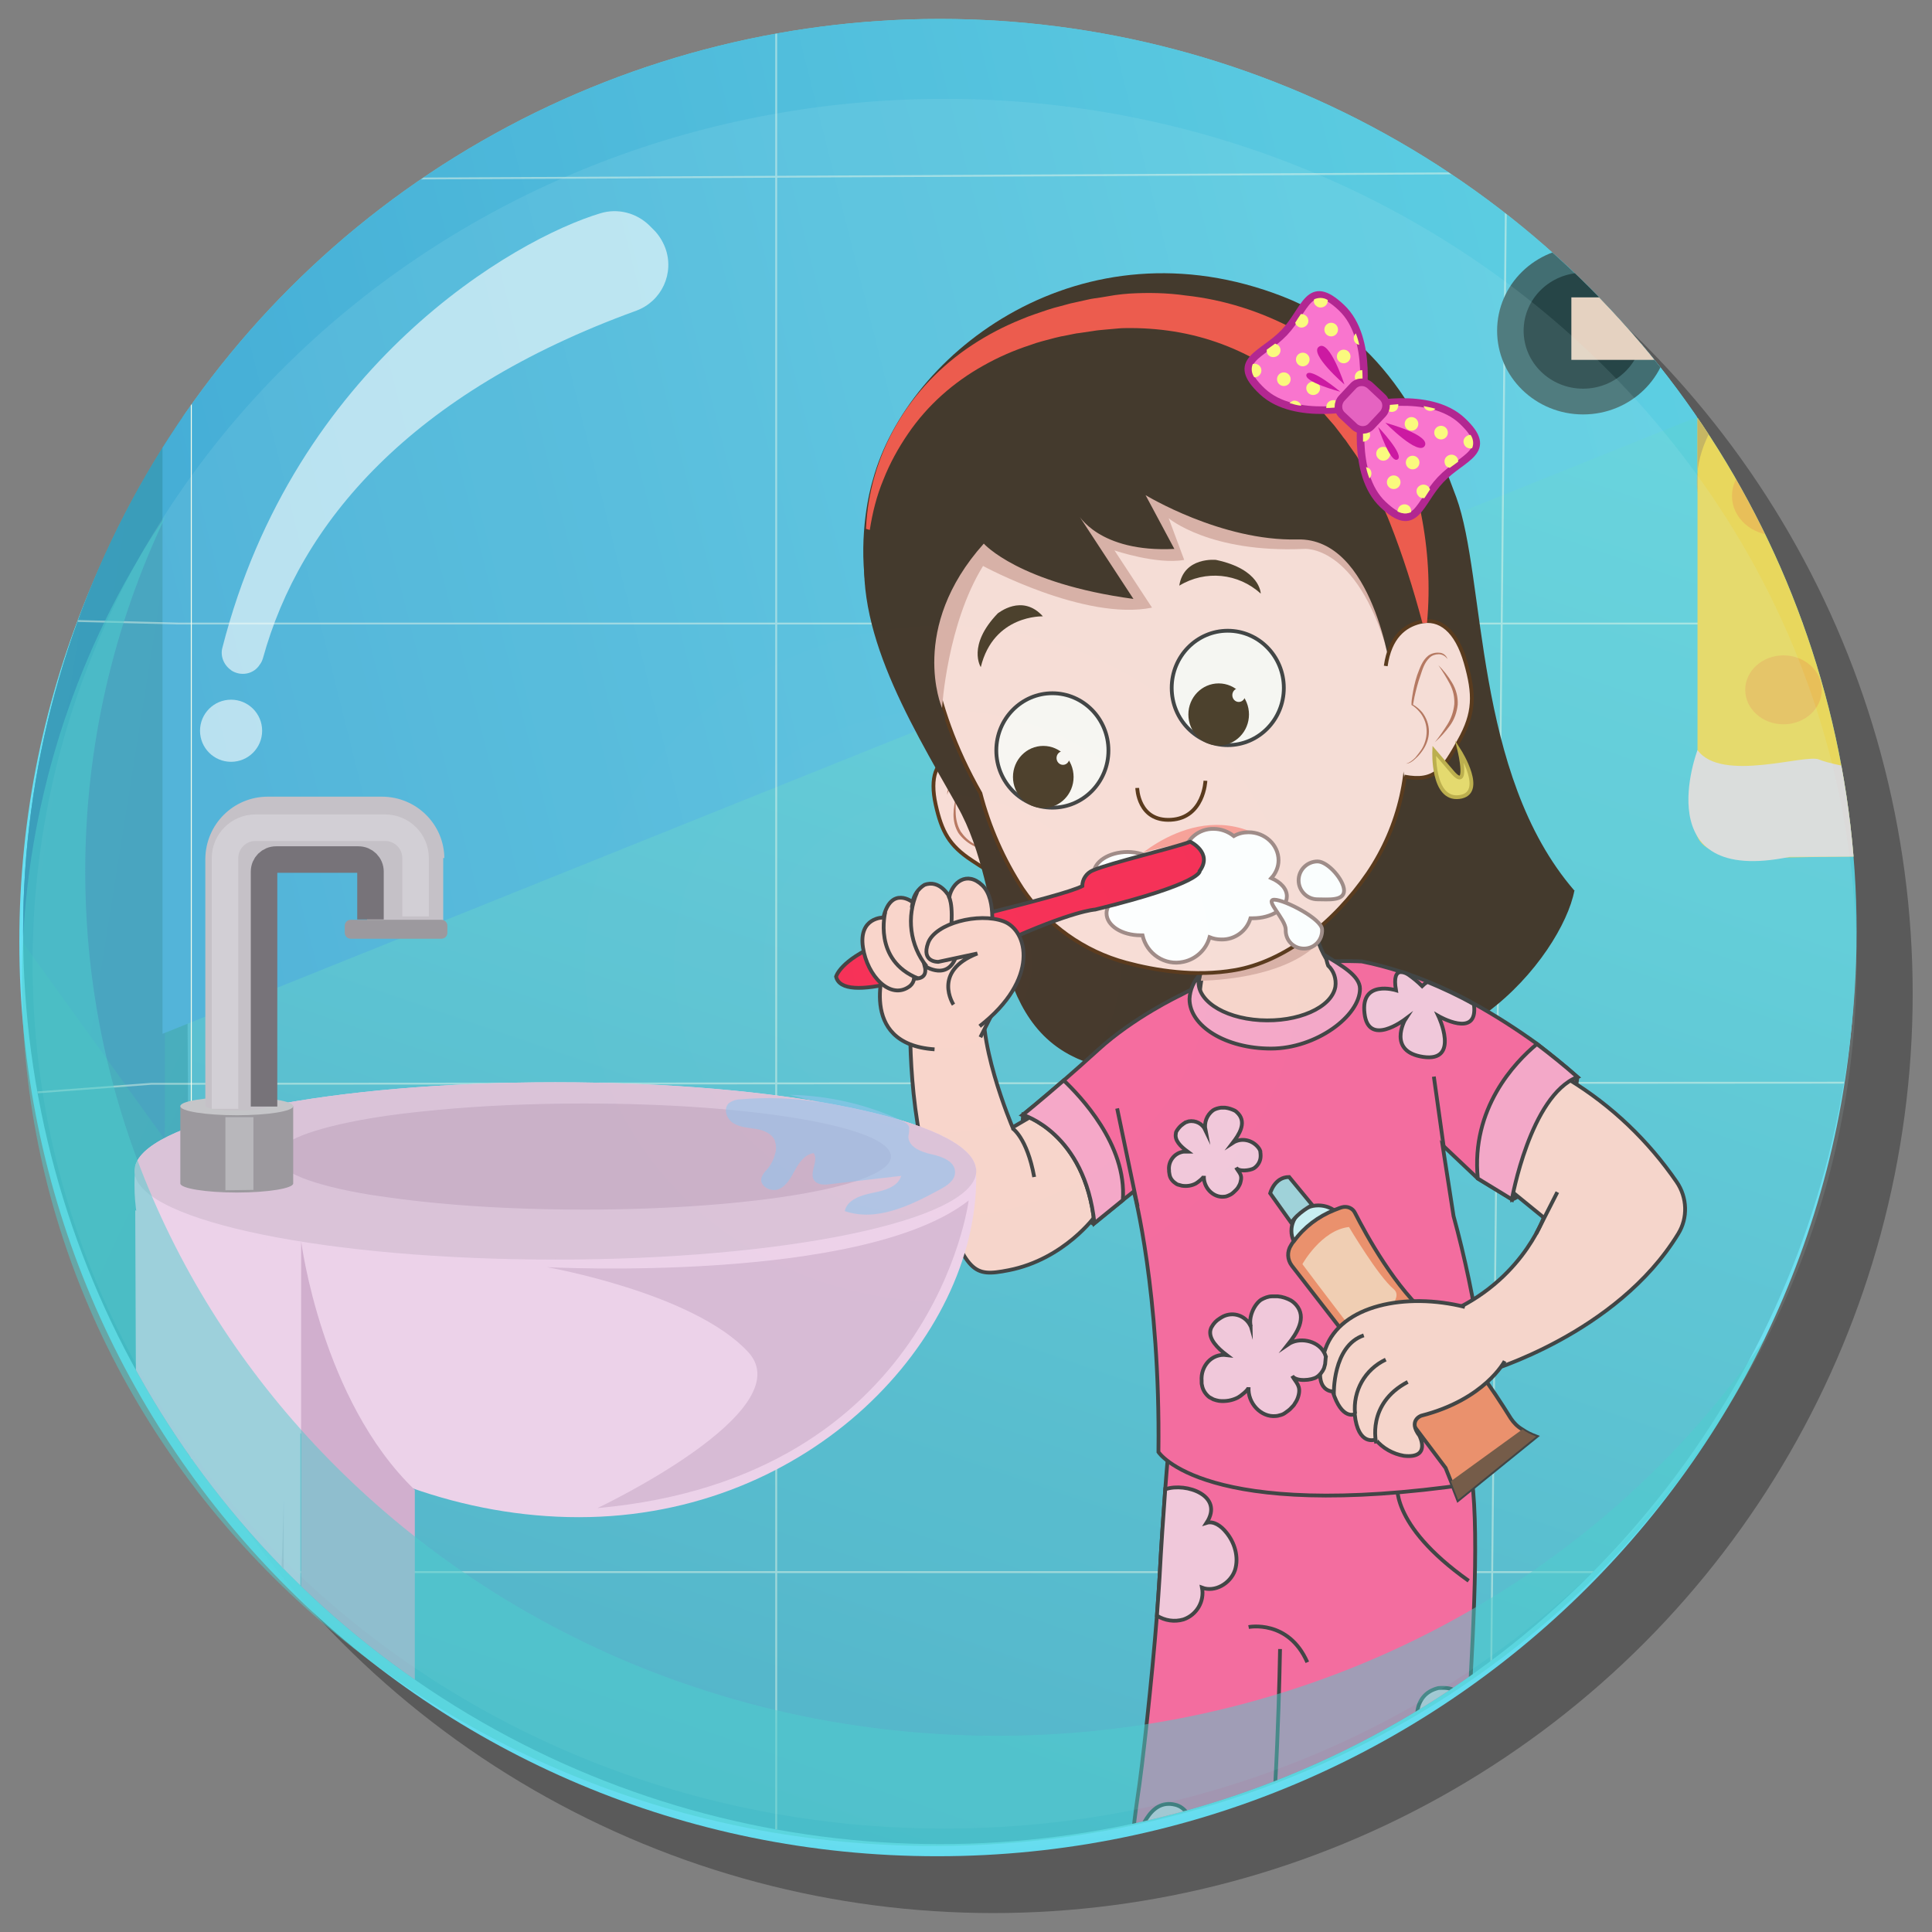 <?xml version="1.0" encoding="utf-8"?>
<!-- Generator: Adobe Illustrator 25.2.3, SVG Export Plug-In . SVG Version: 6.00 Build 0)  -->
<svg version="1.1" id="Layer_1" xmlns="http://www.w3.org/2000/svg" xmlns:xlink="http://www.w3.org/1999/xlink" x="0px" y="0px"
	 viewBox="0 0 510 510" style="enable-background:new 0 0 510 510;" xml:space="preserve">
<rect x="0" y="0" width="510" height="510" fill="#808080" stroke="none"/>
<style type="text/css">
	.st0{opacity:0.3;enable-background:new    ;}
	.st1{opacity:0.91;fill:url(#SVGID_1_);enable-background:new    ;}
	.st2{clip-path:url(#SVGID_3_);}
	.st3{fill:url(#SVGID_4_);}
	.st4{fill:url(#SVGID_5_);}
	.st5{fill:url(#SVGID_6_);}
	.st6{fill:url(#SVGID_7_);}
	.st7{fill:none;stroke:#FEFFEB;stroke-width:0.25;stroke-miterlimit:10;}
	.st8{opacity:0.43;}
	.st9{fill:none;stroke:#FEFFEB;stroke-width:0.5;stroke-miterlimit:10;}
	.st10{fill:#426E72;}
	.st11{fill:#264547;}
	.st12{fill:#E5D2C1;}
	.st13{fill:#E8D75D;}
	.st14{fill:#DBDAD9;}
	.st15{fill:#C6B663;}
	.st16{opacity:0.15;fill:#EA3B48;enable-background:new    ;}
	.st17{fill:#383C54;}
	.st18{fill:#878686;}
	.st19{fill:url(#SVGID_8_);}
	.st20{fill:#D5DADB;}
	.st21{fill:#E9EAE5;}
	.st22{fill:none;}
	.st23{fill:#9B2454;stroke:#323232;stroke-miterlimit:10;}
	.st24{fill:#F9DAD2;stroke:#4C2606;stroke-miterlimit:10;}
	.st25{fill:#B26B51;}
	.st26{fill:#E7D760;stroke:#BAA73B;stroke-miterlimit:10;}
	.st27{fill:#F9D1C6;stroke:#323232;stroke-miterlimit:10;}
	.st28{fill:#F75E95;stroke:#323232;stroke-miterlimit:10;}
	.st29{fill:#F4C3D7;stroke:#323232;stroke-miterlimit:10;}
	.st30{fill:#342516;}
	.st31{fill:#951C27;}
	.st32{fill:#F4EAE9;stroke:#664138;stroke-miterlimit:10;}
	.st33{fill:#F5968E;}
	.st34{fill:#F4756E;}
	.st35{fill:#C7EEF2;stroke:#323232;stroke-miterlimit:10;}
	.st36{fill:#ED865D;stroke:#323232;stroke-miterlimit:10;}
	.st37{fill:#9ACED6;stroke:#323232;stroke-miterlimit:10;}
	.st38{fill:#F4C9AB;}
	.st39{fill:#6B4B36;}
	.st40{fill:none;stroke:#323232;stroke-miterlimit:10;}
	.st41{fill:#F79FC3;stroke:#323232;stroke-miterlimit:10;}
	.st42{fill:#D8A99E;}
	.st43{fill:#F9988F;}
	.st44{fill:#F9F6F2;stroke:#323232;stroke-miterlimit:10;}
	.st45{fill:#3D2D16;stroke:#3D2D16;stroke-miterlimit:10;}
	.st46{fill:#F9F6F2;}
	.st47{fill:#3D2D16;}
	.st48{fill:#FFFFFF;stroke:#99807C;stroke-miterlimit:10;}
	.st49{fill:#F71C46;stroke:#323232;stroke-miterlimit:10;}
	.st50{fill:#EF4B3B;}
	.st51{fill:#FE66CA;stroke:#AF1086;stroke-width:2;stroke-miterlimit:10;}
	.st52{fill:#FFFA71;}
	.st53{fill:#CC0098;}
	.st54{fill:#E852BB;stroke:#AF1086;stroke-width:2;stroke-miterlimit:10;}
	.st55{fill:#EFCEE8;}
	.st56{fill:#DBBDD5;}
	.st57{fill:#C9A9C3;}
	.st58{fill:#968F94;}
	.st59{fill:#C4C0C3;}
	.st60{fill:#C4BBC2;}
	.st61{fill:#D1A7C9;}
	.st62{opacity:0.58;fill:#8AC0ED;enable-background:new    ;}
	.st63{fill:#D8B4D1;}
	.st64{fill:#D6B6D0;}
	.st65{fill:#B5B0B4;}
	.st66{fill:none;stroke:#D3CBD1;stroke-width:7;stroke-miterlimit:10;}
	.st67{fill:none;stroke:#6D646B;stroke-width:7;stroke-miterlimit:10;}
	.st68{opacity:0.1;fill:url(#SVGID_9_);enable-background:new    ;}
	.st69{opacity:0.5;fill:#4ECECE;enable-background:new    ;}
	.st70{opacity:0.6;fill:#FDFFFF;enable-background:new    ;}
</style>
<circle class="st0" cx="262.2" cy="262.3" r="242.7"/>
<g id="_01-2">
	
		<radialGradient id="SVGID_1_" cx="25.025" cy="161.271" r="233.33" gradientTransform="matrix(1.2 0 0 -1.2 217.42 442.1)" gradientUnits="userSpaceOnUse">
		<stop  offset="0" style="stop-color:#FFFFFF"/>
		<stop  offset="0.61" style="stop-color:#D3F9FC"/>
		<stop  offset="0.93" style="stop-color:#48E5FF"/>
	</radialGradient>
	<path class="st1" d="M489.8,248.6c0,133.3-108.5,241.4-242.4,241.4S5.1,381.9,5.1,248.6S113.6,7.2,247.4,7.2
		S489.8,115.2,489.8,248.6z"/>
	<g>
		<defs>
			<ellipse id="SVGID_2_" cx="248.1" cy="245.9" rx="242" ry="240.9"/>
		</defs>
		<clipPath id="SVGID_3_">
			<use xlink:href="#SVGID_2_"  style="overflow:visible;"/>
		</clipPath>
		<g class="st2">
			
				<linearGradient id="SVGID_4_" gradientUnits="userSpaceOnUse" x1="923.68" y1="1142.743" x2="460.96" y2="-207.747" gradientTransform="matrix(1 0 0 -1 0 512)">
				<stop  offset="0" style="stop-color:#72EDED"/>
				<stop  offset="0.23" style="stop-color:#6FE9EA"/>
				<stop  offset="0.45" style="stop-color:#67DDE3"/>
				<stop  offset="0.68" style="stop-color:#58C9D6"/>
				<stop  offset="0.9" style="stop-color:#45ADC4"/>
				<stop  offset="0.99" style="stop-color:#3CA1BC"/>
			</linearGradient>
			<path class="st3" d="M46.6-223.4l3.7,802.2l1194,7.4v-806L46.6-223.4z"/>
			
				<linearGradient id="SVGID_5_" gradientUnits="userSpaceOnUse" x1="-1246.732" y1="776.535" x2="66.428" y2="161.235" gradientTransform="matrix(1 0 0 -1 0 512)">
				<stop  offset="0.38" style="stop-color:#41AFB5"/>
				<stop  offset="0.76" style="stop-color:#3EABB6"/>
				<stop  offset="0.99" style="stop-color:#39A5B7"/>
			</linearGradient>
			<path class="st4" d="M47.2-229.4l-528.3-177l-10.2,1066.9l542.1-115L47.2-229.4z"/>
			
				<linearGradient id="SVGID_6_" gradientUnits="userSpaceOnUse" x1="-883.19" y1="674.598" x2="88.53" y2="520.398" gradientTransform="matrix(1 0 0 -1 0 512)">
				<stop  offset="0.13" style="stop-color:#41B5C4"/>
				<stop  offset="0.48" style="stop-color:#40B1C2"/>
				<stop  offset="0.81" style="stop-color:#3DA5BE"/>
				<stop  offset="0.99" style="stop-color:#3A9CBA"/>
			</linearGradient>
			<path class="st5" d="M-470.9-413.5L44.2-227.6l-0.7,528.4L-470.9-413.5z"/>
			
				<linearGradient id="SVGID_7_" gradientUnits="userSpaceOnUse" x1="1280.292" y1="799.721" x2="-16.111" y2="473.71" gradientTransform="matrix(1 0 0 -1 0 512)">
				<stop  offset="2.000000e-02" style="stop-color:#72EDED"/>
				<stop  offset="0.26" style="stop-color:#6FE9EC"/>
				<stop  offset="0.5" style="stop-color:#67DDE7"/>
				<stop  offset="0.74" style="stop-color:#59C9E0"/>
				<stop  offset="0.98" style="stop-color:#45ADD6"/>
				<stop  offset="0.99" style="stop-color:#45ADD6"/>
			</linearGradient>
			<polyline class="st6" points="1295.7,-226.5 42.9,-226 42.9,272.9 1284.2,-226 			"/>
			<line class="st7" x1="50.5" y1="-233.5" x2="50.5" y2="549.4"/>
			<g class="st8">
				<polyline class="st9" points="-476.4,-6.5 33.8,47.5 1407.3,40.7 				"/>
				<polyline class="st9" points="-477.5,151.2 47,164.6 1344.4,164.6 				"/>
				<polyline class="st9" points="-472.8,305.1 -472.8,324.6 39.9,286.1 1380,285.2 				"/>
				<polyline class="st9" points="-469.4,492 55.2,415 1314,415 				"/>
				<polyline class="st9" points="204.9,-223.4 204.9,538.5 -222.9,716.7 				"/>
				<polyline class="st9" points="400.3,-223.4 392.6,544.5 129.6,742.7 				"/>
				<polyline class="st9" points="593.4,-223.4 590.1,547.8 461.2,810.8 				"/>
			</g>
			<ellipse class="st10" cx="417.9" cy="87.3" rx="22.7" ry="22.1"/>
			<ellipse class="st11" cx="417.9" cy="87.3" rx="15.7" ry="15.3"/>
			<rect x="414.8" y="78.5" class="st12" width="238.8" height="16.5"/>
			<path class="st13" d="M448.1,79.8V203c-2,20.6-3.9,24,26.8,23.3s120.1,0.1,120.1,0.1s21,10.8,20.6-23.3
				c-0.4-33.5-10.8-114.3-4.9-123.2c1.3-7.6,4.9,0,4.9,0l-3.6-7.6H450.7C450.7,72.1,448.1,76,448.1,79.8z"/>
			<path class="st14" d="M448.1,198c0,0-13.7,36,24.3,28.2c38-0.3,120.7,0.1,120.7,0.1s26,10.4,22.4-28.3c-9.6,0-41.4,6.1-49.2,4.2
				s-42-3.4-49.5,0.8s-33.1-0.9-36.6-2.5S454.4,206.7,448.1,198z"/>
			<path class="st15" d="M513.9,72.1c0,0-69.8,22.6-65.8,58.2V79.8l2.6-7.6H513.9z"/>
			<ellipse class="st16" cx="468.7" cy="130.9" rx="11.5" ry="10.4"/>
			<ellipse class="st16" cx="510.1" cy="154.8" rx="10.1" ry="9.1"/>
			<ellipse class="st16" cx="507.6" cy="91.8" rx="10.1" ry="9.1"/>
			<ellipse class="st16" cx="470.8" cy="182.1" rx="10.1" ry="9.1"/>
			<polygon class="st17" points="7.3,-158.8 -64.1,-183.4 -64.1,6.8 12.5,20.5 14.7,-156.6 			"/>
			<polygon class="st18" points="4.3,-159.3 4.3,8.4 10.3,11.9 10.3,-150.9 			"/>
			
				<linearGradient id="SVGID_8_" gradientUnits="userSpaceOnUse" x1="-22.478" y1="567.16" x2="-30.478" y2="465.77" gradientTransform="matrix(1 0 0 -1 0 512)">
				<stop  offset="0" style="stop-color:#AECCD3"/>
				<stop  offset="0.44" style="stop-color:#D0DDDD"/>
			</linearGradient>
			<polygon class="st19" points="-17.4,-31.9 4.3,13 -55.7,-0.9 -55.7,-41.2 -17.4,-33.3 			"/>
			<polygon class="st20" points="4.3,13 -0.2,14.5 -55.7,2.4 -55.7,-0.9 			"/>
			<path class="st21" d="M-69.8-199.9V15l90.5,13.9V-165L-69.8-199.9z M9.6,8.9l-65.3-10v-176.7l65.3,23.9V8.9z"/>
			<polygon class="st22" points="30.3,28.8 13.1,28.8 -78.7,14.5 -69.8,14.7 -60.9,15 			"/>
			<path class="st23" d="M288.9,322.9c0.2-6-1.5-11.9-4.9-16.9c-3.5-5.1-8.3-9.1-13.9-11.7c-2,15.2,18.7,28.9,18.7,28.9"/>
			<path class="st24" d="M262.9,205.9c-3.3-3.7-7.4-7.1-11.6-6.1s-5.9,5.4-4.3,12.6s3.6,10.8,9.5,14.7s8.9,5.9,14.1,1.5
				C270.7,220.6,264.6,208.4,262.9,205.9z"/>
			<path class="st25" d="M268.9,226.3c-0.7,0.3-1.5,0.3-2.2,0c-0.7-0.2-1.4-0.5-2.1-0.8c-1.4-0.7-2.6-1.8-3.3-3.2
				c-0.7-1.4-1-3-0.8-4.5c0.1-0.9,0.5-1.7,0.9-2.4c-0.4-0.5-0.7-1-1.1-1.4c-1-1.2-2.1-2.4-3.3-3.5c-1-1.2-2.3-2.1-3.7-2.7
				c-0.7-0.2-1.4-0.1-2.1,0.2c-0.7,0.4-1.1,1.1-1.1,1.8c-0.2-0.8,0.2-1.7,0.9-2.1c0.7-0.5,1.6-0.7,2.4-0.5c1.6,0.5,3,1.5,4.1,2.7
				c1.2,1.1,2.2,2.4,3.2,3.7c0.3,0.5,0.6,0.9,0.9,1.4l0.1,0.2c-0.1,0.1-0.1,0.3-0.2,0.4c-0.3,0.7-0.5,1.5-0.6,2.2
				c-0.1,1.4,0.2,2.8,0.9,4.1c0.7,1.3,1.7,2.3,2.9,3c0.6,0.4,1.3,0.7,2,1C267.5,226.3,268.2,226.4,268.9,226.3z M257,222.7
				c1.4,0.8,2.8,1.6,4.3,2.2c-1.6-0.4-3.1-1-4.5-1.7c-1.5-0.8-2.8-1.9-3.8-3.3c-0.9-1.5-1.3-3.1-1.3-4.9c0-1.6,0.3-3.2,0.7-4.8
				c-0.1,1.6-0.2,3.2-0.1,4.8c0.1,1.6,0.5,3.1,1.3,4.5C254.5,220.8,255.6,221.9,257,222.7z"/>
			<path class="st26" d="M268.5,225.8c0,0,5.7,9.5,0.2,11.6s-5-9-5-9s2.5,9.1,3.6,3.3L268.5,225.8z"/>
			<path class="st27" d="M240.3,268.3c0,0-1,28.5,7.2,48.1s9.1,20.8,18.8,18.9c14.7-2.9,22.9-14.4,22.9-14.4s-5-23.2-16.6-26.4
				l-5.3,3.1c0,0-10.4-24.4-7-35.9C260.3,261.8,241.7,258,240.3,268.3z"/>
			<path class="st27" d="M267.2,297.8c0,0,3.9,2.4,5.8,12.9"/>
			<path class="st23" d="M415.7,284.1c0,0-10.1,5.3-14.2,14.6c-2.5,5.7-3.3,11.9-2.4,18c14-6.5,17.3-32.3,17.3-32.3"/>
			<path class="st28" d="M386.1,482c-0.5,10.7-0.6,19.5,0.2,24.8c2.9,20.8-7.6,28-7.6,28c1.8,10.8-3.2,5-5.8,11.5
				s-12.6,4.7-12.6,4.7c-14.8,2.9-24.9-0.4-24.9-0.4c-9.7,1.7-19.7,0.5-28.9-3.2c-2.2-0.7-0.7-7.2-0.7-7.2c-0.3-0.4-0.6-0.8-0.9-1.2
				c-8-10.6,0-4.7-4.2-18.6c-0.2-0.7-0.4-1.3-0.5-2c-2.2-8.9-2.1-20.1-1.5-29.6l0,0c0.4-5.9,1.1-11,1.6-14.4
				c1.2-7.6,3.8-31.2,5.1-48c0.3-3.8,0.5-7.3,0.7-10.2c0.4-7.7,1-16.4,1.5-23.2s1-11.7,1-11.7s73.3-20.9,79,3.6
				c3.1,13,1.6,40.9,0.1,67.2C387.1,462.7,386.4,473,386.1,482L386.1,482z"/>
			<path class="st29" d="M387.7,452.2c-0.6,10.5-1.3,20.8-1.7,29.8l0,0c-0.1,0.3-0.2,0.5-0.4,0.8c-1.1,2.2-3.3,4-5.7,4.1
				c-2.8-0.1-5.2-2-5.9-4.8c-0.6-2.7,0-5.5,1.8-7.7c-3.2,2.2-8.1,2.5-10.7-0.3s-2-7.5,0.7-10.2s6.8-3.5,10.5-3.1
				c-3.3-5.4-3.6-13.5,3.4-15.2C387.3,445,384.9,450.3,387.7,452.2z"/>
			<path class="st29" d="M324.3,499.5c-1.8,3.1-5.2,5-8.8,4.9c4.3,2,5.4,8.7,1.9,11.9s-10,1.9-11.9-2.4c-0.3,2.5-2.8,4.3-5.4,4.6
				c-2.2-8.9-2.1-20.1-1.5-29.6l0,0c2.3-5.3,4.7-14.2,11.6-12.5c2.7,0.6,4.4,3.5,4.6,6.3s-0.7,5.5-1.6,8.1c2.1-2.8,6.7-3.1,9.4-0.8
				C325.4,492.3,326,496.3,324.3,499.5z"/>
			<path class="st29" d="M326,414.5c-1.2,3.5-5.3,5.9-8.7,4.6c0.7,3.6-1.4,7.2-4.9,8.4c-2.4,0.7-4.9,0.3-7-1
				c0.3-3.8,0.5-7.3,0.7-10.2c0.4-7.7,1-16.4,1.5-23.2h0.1c5.4-1.8,15.5,1.7,10.8,8.9c1.9-0.6,3.9,0.9,5.1,2.4
				C325.9,407.1,327.1,411,326,414.5z"/>
			<path class="st28" d="M337.9,435.3c0,0-0.7,44.9-4,66.5c0,0-1.8,7.2,0.4,18s8.7,11.1,3.3,14.7s3.6,4.7,1.8,9c0,0-5,2.5-4,7.2"/>
			<path class="st28" d="M329.6,429.5c0,0,10.5-2.1,15.5,9.3"/>
			<path class="st28" d="M368.9,391.4c0,0-2.5,10.8,18.8,25.9"/>
			<path class="st30" d="M347.4,106.3c0,0,26.2,5.8,26.5,6.8c1.6,5.8-0.2-11,10.5,18.1c7.9,21.6,4.5,73,31.2,103.9
				c0.2,0.2,0-0.3,0,0c-3.3,17.3-33.6,55.3-72.5,38.8c0,0-29.2,16.2-56.3,6.5s-20.8-44.2-34.1-67.6s-28.9-49.2-23.5-73.3
				S324.7,64.7,347.4,106.3z"/>
			<path class="st28" d="M416.4,284.3c-12.5,5-17.3,32.3-17.3,32.3l-9-5.5l-9.3-8.8l2.9,18.7c6,22,9.4,44.7,10.1,67.6l-5.5,3.1
				c-70.5,10.3-82.5-8.4-82.5-8.4c0.5-42.4-6.5-68.8-6.5-68.8l-2.9,2.3l-7.5,6.1c-2.5-23.9-18.9-28.6-18.9-28.6s4.8-3.9,10.8-9.1
				c2.9-2.5,6-5.3,9.1-8.1c9.4-8.6,21.7-14.4,21.7-14.4c19-10.5,47.9-8.9,47.9-8.9c3.5,0.7,6.9,1.6,10.3,2.7
				c0.7,0.2,1.4,0.5,2.1,0.7l0,0c1.7,0.6,3.3,1.2,5,1.9c4.1,1.7,8.2,3.6,12.1,5.8c5.8,3.2,11.4,6.8,16.8,10.7
				C409.4,278.4,413,281.3,416.4,284.3z"/>
			<path class="st31" d="M288,230c1.1,4.3,9.8,9.9,16.9,12.4c4.9,1.9,10.1,2.6,15.3,2c9.5-1.1,16.1-8.7,19.3-15
				c1.1-2.1,1.7-4.5,1.5-6.9c-0.5-4-5.3-6.1-10.1-6.9s-8.9-0.4-18.6,1.9c-8,1.9-16.2,4.6-20.8,7.3c-2.4,1.4-3.8,2.8-3.7,4.1
				C287.8,229.3,287.9,229.6,288,230z"/>
			<path class="st32" d="M290,226c20.3,10.4,48-6.1,43.5-10.2c-4.6-0.8-11.6-0.5-21.3,1.8C304.3,219.4,294.6,223.3,290,226z"/>
			<path class="st33" d="M287.9,229.5c1.2-1.2,5.8-4.1,23.1-8.4c23.9-6,29.8,0.9,29.8,0.9c-1-8-16-9.8-35.6-5.1
				c-12.1,2.9-17.8,7.8-17.5,11.5C287.7,228.7,287.8,229.1,287.9,229.5z"/>
			<path class="st33" d="M288,230c3.8,8.2,16.2,17.3,31,15.8c9.5-1,23.6-14.6,21.9-23.9c-2.3,7.1-7.7,18.1-19.6,20.7
				C305.3,246,296.3,237.1,288,230z"/>
			<path class="st34" d="M333.3,232.2c0,0-7.9-2.9-14.3,2.2c0,0-10.8-0.9-13,5.6C305.9,240.1,323.2,243.5,333.3,232.2z"/>
			<ellipse class="st35" cx="348" cy="324.9" rx="7.1" ry="6.7"/>
			<path class="st36" d="M405.5,379.2l-20.6,16.7l-1.9-4.9l-1.4-3.5l-26.1-34.7l-14.5-18.7c-1.2-1.6-1.3-3.7-0.2-5.4
				c0.2-0.4,0.5-0.8,0.8-1.1c2.7-3.7,6.4-6.5,10.7-8.2c0.6-0.2,1.2-0.5,1.9-0.7c1.4-0.4,2.9,0.2,3.5,1.5
				c2.8,5.5,10.7,20.1,20.1,27.8c8.2,6.6,16.6,19.3,21,26.4c0.8,1.2,1.8,2.2,3,2.9C402.9,378.1,404.2,378.7,405.5,379.2z"/>
			<path class="st37" d="M341,323l-5.7-8c0,0,1.1-4.3,5-4.3l6.1,7.4c0,0-4,2.1-5.5,4.7"/>
			<path class="st38" d="M343.8,333.7c0,0,5-9,12.3-9.8c0,0,7.7,13,11.8,16.4s-9.9,12.1-9.9,12.1S348.2,339.6,343.8,333.7z"/>
			<path class="st39" d="M405.5,379.2l-20.6,16.7l-1.9-4.9l18.9-13.7C402.9,378.1,404.2,378.7,405.5,379.2z"/>
			<path class="st27" d="M392.4,362.1c0,0,34.4-9.9,50.6-36.4c2.6-4.2,2.4-9.6-0.4-13.7c-7.5-10.9-17.1-20.1-28.4-27
				c0,0-12.8,3.8-14.8,29.8l8.1,6.6c0,0-6.3,18.3-28,26.2"/>
			<path class="st27" d="M397.2,359.3c0,0-5.2,10.1-22,14.4c0,0-3.6,1.2-0.5,5.3c0,0,3.2,6.1-4.1,5.3c-2.9-0.5-5.6-2-7.5-4.3
				c0,0-4.6,1.9-5.5-6.7c0,0-3.4,1.7-5.8-6c0,0-6,0.2-1.9-11.3s21.2-14.9,36.8-11"/>
			<path class="st27" d="M363.3,381c0,0-2.7-10.4,8.3-16.2"/>
			<path class="st27" d="M357.7,373.2c-0.6-6,2.6-11.7,8.1-14.3"/>
			<path class="st27" d="M352.1,368.1c0,0-0.4-12.8,7.9-15.6"/>
			<line class="st40" x1="405.5" y1="325.7" x2="411.1" y2="314.7"/>
			<path class="st41" d="M416.4,284.3c-12.5,5-17.3,32.3-17.3,32.3l-9-5.5c-1.8-18.5,9.7-30.6,15.6-35.5
				C409.4,278.4,413,281.3,416.4,284.3z"/>
			<path class="st41" d="M296.4,316.8l-7.5,6.1c-2.5-23.9-18.9-28.6-18.9-28.6s4.8-3.9,10.8-9.1C285,289.2,297.5,302.1,296.4,316.8z
				"/>
			<line class="st40" x1="300.3" y1="318.5" x2="294.9" y2="292.6"/>
			<line class="st40" x1="381.2" y1="303.4" x2="378.5" y2="284.2"/>
			<path class="st27" d="M340.8,272.1c-19.1,5.8-24.2-4-24.2-4c-0.1-3.1,0-6.2,0.5-9.2c1-5.9,2.8-11.6,5.2-17
				c-1.8-24.4,30.9-25.3,26-13.3c-2.6,6.5-2.7,13.8-0.2,20.3c0.7,2,1.7,3.9,2.9,5.7C362.9,274.4,340.8,272.1,340.8,272.1z"/>
			<path class="st42" d="M348.3,228.6c-2.6,6.5-2.7,13.8-0.2,20.3c-8.1,8.2-23.6,9.8-31.1,10c1-5.9,2.8-11.6,5.2-17
				C320.5,217.5,353.2,216.7,348.3,228.6z"/>
			<path class="st41" d="M359,261c0,7.2-11.6,15.8-23.5,15.8s-21.5-5.9-21.5-13.1c0.1-2.4,1.1-4.7,2.8-6.5c-0.1,0.3-0.2,0.7-0.3,1
				c-1.1,5.5,6.1,10.5,16.1,11.1s18.9-3.3,19.9-8.8c0.3-2.1-0.4-4.2-1.9-5.6c-0.3-0.8-0.5-1.6-0.5-2.5
				C353.8,254.7,359,257.5,359,261z"/>
			<path class="st24" d="M252.1,123.1c0,0-20.8,38.1,6.7,86.3c2.3,8.9,6.1,17.5,11.1,25.2c6.5,9.6,16.2,16.5,27.3,19.5
				c7.8,2.1,18.3,3.8,28.7,2c13.1-2.2,26.2-12.4,35.2-25.6c8.4-12.4,11.8-27.5,9.7-42.4c-2.9-20.5-13.1-69-42.4-81.7
				C285.5,87.7,252.1,123.1,252.1,123.1z"/>
			<path class="st43" d="M298.5,227.8c0,0,19.1-19.3,38.3-4.4c0,0-6.7-4.3-22.6-1.2C289.6,227.1,298.5,227.8,298.5,227.8z"/>
			<path class="st42" d="M248.7,186.7c0,0,1.3-21.9,10.8-37.3c0,0,26.9,14.6,44.6,11l-9.9-15.1c0,0,11.2,3.8,18.4,2.5l-4.1-11
				c0,0,10.8,9.2,35.6,8.1c0,0,13.9-1.6,22.2,27.3l-9.4-35.9l-42.4-19.8l-44.9,2.7L253.6,134l-12.1,34.1l7,19.4"/>
			<ellipse class="st44" cx="324.1" cy="181.6" rx="14.8" ry="15.1"/>
			<ellipse class="st45" cx="321.7" cy="188.6" rx="7.5" ry="7.7"/>
			<ellipse class="st46" cx="327" cy="183.5" rx="1.7" ry="1.8"/>
			<ellipse class="st44" cx="277.8" cy="198.1" rx="14.8" ry="15.1"/>
			<ellipse class="st45" cx="275.4" cy="205.1" rx="7.5" ry="7.7"/>
			<ellipse class="st46" cx="280.6" cy="200.1" rx="1.7" ry="1.8"/>
			<path class="st47" d="M311.3,154.6c6.9-4.2,15.6-3.3,21.5,2.1c0,0,0-6.4-11.8-8.9C321,147.8,312.5,146.9,311.3,154.6z"/>
			<path class="st47" d="M275.3,162.7c0,0-13-0.5-16.4,13.4c0,0-3.7-5.7,4.5-14.2C263.5,161.9,269.8,156.6,275.3,162.7z"/>
			<path class="st24" d="M300.2,208c0,0,0.2,8.9,8.9,8.4s9.1-10.3,9.1-10.3"/>
			<path class="st48" d="M335.6,231.8c1.2-1.3,1.9-3,1.9-4.7c0-4.1-3.6-7.4-7.9-7.4c-1.4,0-2.7,0.3-3.9,1c-1.5-1.2-3.4-1.9-5.3-1.9
				c-3.9-0.1-7.3,2.7-7.9,6.6c-0.5-0.1-1-0.1-1.5-0.1c-2.3,0-4.5,0.5-6.4,1.7c-2-1.4-4.5-2.1-6.9-2.1c-5,0-9,2.6-9,5.8
				c0,2.8,3.2,5.2,7.4,5.6c-2.4,1-4,2.8-4,4.8c0,3.2,4,5.8,9,5.8h0.5c1.1,4.9,5.9,8.1,10.8,7c3.3-0.7,6-3.2,6.9-6.5
				c1,0.4,2,0.6,3.1,0.6c3.5,0.1,6.7-2.2,7.7-5.6h0.6c5,0,9-2.6,9-5.8C339.7,234.6,338.1,232.9,335.6,231.8z"/>
			<path class="st49" d="M220.7,257.8c0,0,1.1-4.3,11.4-8.6s47.6-12.2,53.6-15.3c0-1.8,1.1-3.4,2.7-4.1c4.9-2.1,20.9-5.8,25.8-7.6
				c0,0,6,2.9,2.5,7.7c0,0,1,3.2-27.6,10.2c0,0-5.8,0.2-24.7,8.8S222.4,265.2,220.7,257.8z"/>
			<path class="st27" d="M246.7,277c-20.8-1.4-13-22.5-13-22.5c6-11.9,26-6.6,26-6.6l4,16.2l-4.9,9.7"/>
			<path class="st27" d="M233.2,242.2c0,0-6.6-0.1-5.4,7.9c1.1,7.5,7.3,14.1,12.4,10.2c0.6-0.5,1-1.2,1.1-2c0,0,3.8,0.5,2.8-3.3
				c0,0,6.4,4.3,8.5-3.2l8.9-4.3c0,0,1.9-9.9-2.2-13.8s-7.9-0.7-8.7,3c0,0-2.5-4.7-6.6-3.1c-1.6,1-2.8,2.7-3.1,4.6
				C241,238.1,235.2,233.7,233.2,242.2z"/>
			<path class="st27" d="M233.7,240.7c0,0-3.4,12.8,8.7,17.6"/>
			<path class="st27" d="M242.1,235.5c-2.9,6.5-1.9,14.1,2.5,19.6"/>
			<path class="st27" d="M250.3,236.4c0,0,1.6,1.7,0.6,10.3"/>
			<path class="st27" d="M258.6,270.9c15.9-12.4,12.8-25.3,6.3-27.7s-18,0.5-19.9,5.7s2.7,5,2.7,5c6.1-1.3,10.3-2.2,10.3-2.2
				c-12.1,4.7-6.3,13.5-6.3,13.5"/>
			<path class="st48" d="M349,245.4c0.1,2.7-1.9,4.9-4.6,5c-2.7,0.1-4.9-1.9-5-4.6c0-0.1,0-0.3,0-0.4c0-2.8-5.7-7.9-3-7.9
				S349,242.6,349,245.4z"/>
			<path class="st48" d="M354.8,235.1c0,2.8-4.3,2.3-7,2.3c-2.8,0-5-2.3-5-5c0-2.8,2.3-5,5-5C350.5,227.4,354.8,232.3,354.8,235.1z"
				/>
			<path class="st30" d="M259.7,143.5c0,0,9.2,10.5,39.5,14.6l-14.6-22.3c0,0,5.4,10.1,25.4,9.1l-7.6-14.2c0,0,20,12.2,40.1,11.7
				s24.7,35.4,24.7,35.4s5.1,8.6,15.4,5.6s9.2-84.4-43.9-105.1s-99.1,14.5-108.3,48.4c0,0-12.5,39.3,18.2,63.2c2.2,1.7,0-3.2,0-3.2
				S239.7,165.8,259.7,143.5z"/>
			<path class="st24" d="M365.8,175.8c1.1-7.7,5-10.6,9-11.6c5.3-1.3,9.7,2.3,12.1,10.7s2.4,13.3-1.7,20.6s-6.3,11.1-14.5,9.5"/>
			<path class="st25" d="M371.2,201.6c0.9-0.1,1.7-0.6,2.4-1.3c0.7-0.6,1.3-1.3,1.8-2c1.1-1.5,1.8-3.3,1.8-5.2
				c0-1.9-0.7-3.7-1.8-5.1c-0.7-0.8-1.5-1.5-2.4-2c0.1-0.7,0.3-1.4,0.4-2.1c0.4-1.8,0.9-3.7,1.5-5.4c0.6-1.8,1.1-3.6,2.5-4.9
				c0.6-0.6,1.5-0.9,2.4-0.9c0.9,0,1.8,0.5,2.3,1.3c-0.3-1-1.2-1.7-2.2-1.7c-1-0.1-2.1,0.2-2.9,0.8c-1.6,1.3-2.2,3.3-2.9,5.1
				c-0.6,1.8-1,3.7-1.3,5.6c-0.1,0.6-0.2,1.3-0.2,2c0,0.1,0,0.2,0,0.3c0.2,0.1,0.3,0.2,0.5,0.3c0.8,0.6,1.4,1.2,2,2
				c1,1.4,1.5,3,1.5,4.7c0,1.7-0.5,3.4-1.4,4.8c-0.5,0.7-1,1.4-1.6,2.1C372.8,200.8,372.1,201.3,371.2,201.6z M382.1,191.2
				c-1,1.6-2.1,3.2-3.3,4.7c1.5-1.3,2.8-2.8,3.9-4.3c1.2-1.6,1.9-3.6,2.1-5.6c0.1-2-0.4-4-1.5-5.8c-1-1.7-2.2-3.2-3.6-4.6
				c1.1,1.6,2.1,3.2,3,4.9c0.9,1.7,1.3,3.5,1.2,5.4C383.7,187.8,383.1,189.6,382.1,191.2L382.1,191.2z"/>
			<path class="st26" d="M378.6,198.2c0,0-0.6,13.1,6.6,12.2s0.1-12.1,0.1-12.1s2.6,10.9-2,5.4L378.6,198.2z"/>
			<path class="st50" d="M228.6,139.6c0.4-9.6,3.2-19.1,8-27.4c4.9-8.5,11.8-15.7,20-21.1c4.1-2.7,8.5-5,13-6.8
				c2.3-1,4.6-1.7,6.9-2.5c1.2-0.4,2.3-0.7,3.5-1s2.4-0.7,3.5-0.9l3.6-0.8c1.2-0.3,2.4-0.4,3.6-0.6s2.3-0.4,3.6-0.6s2.6-0.3,3.8-0.4
				c5-0.3,10-0.2,14.9,0.5c10.1,1.1,19.8,4.2,28.8,9c4.5,2.5,8.7,5.5,12.5,9c0.9,0.9,1.8,1.8,2.7,2.7l1.3,1.4l1.2,1.5
				c0.8,1,1.6,2,2.4,3l2.1,3.2c0.4,0.5,0.7,1.1,1,1.6l0.9,1.7l1.9,3.3l1.6,3.4c0.5,1.2,1.1,2.3,1.5,3.4l1.3,3.5
				c0.2,0.6,0.5,1.2,0.6,1.8l0.5,1.8c0.7,2.4,1.3,4.7,1.8,7.2c1.9,9.5,2.5,19.2,1.6,28.9l-1.2,0.1c-2.4-9-5.2-17.9-8.6-26.5
				c-0.8-2.1-1.8-4.1-2.7-6.2l-0.6-1.5c-0.2-0.5-0.5-1-0.8-1.5l-1.5-2.9c-0.5-1-1.1-1.9-1.6-2.9l-1.7-2.8l-1.9-2.7l-0.9-1.3
				c-0.3-0.4-0.7-0.8-1-1.3l-2-2.6c-0.7-0.8-1.4-1.6-2.1-2.4l-1-1.2l-1.1-1.1c-0.8-0.7-1.5-1.5-2.3-2.3s-1.6-1.4-2.4-2.1
				s-1.6-1.3-2.5-2l-1.2-1l-1.3-0.9c-0.9-0.6-1.7-1.3-2.6-1.8c-7.3-4.8-15.5-8.1-24.1-9.7c-4.3-0.8-8.8-1.2-13.2-1.2
				c-1.1,0-2.2,0-3.2,0.1s-2.3,0.2-3.4,0.3s-2.3,0.2-3.4,0.4l-3.4,0.5c-1.1,0.1-2.2,0.4-3.3,0.6s-2.2,0.4-3.3,0.7
				c-2.2,0.6-4.4,1.1-6.5,1.9c-4.3,1.4-8.4,3.2-12.3,5.4c-7.9,4.4-14.8,10.5-19.9,18c-2.6,3.8-4.8,7.8-6.5,12.1
				c-1.8,4.3-2.9,8.8-3.6,13.3L228.6,139.6z"/>
			<path class="st51" d="M380.3,126.6c-5.8,6.1-6.5,14.8-15.2,6.6s-5.3-25.9-5.3-25.9s17.5-4.4,26.2,3.8S386.1,120.5,380.3,126.6z"
				/>
			<path class="st51" d="M339,87.8c-5.8,6.1-14.5,7.3-5.8,15.5s26.2,3.8,26.2,3.8s3.4-17.7-5.3-25.9S344.8,81.7,339,87.8z"/>
			<ellipse class="st52" cx="351.4" cy="87" rx="1.8" ry="1.8"/>
			<ellipse class="st52" cx="354.7" cy="94.1" rx="1.8" ry="1.8"/>
			<ellipse class="st52" cx="343.9" cy="94.9" rx="1.8" ry="1.8"/>
			<path class="st52" d="M348,103.7c-0.7,0.7-1.8,0.8-2.6,0.1c-0.7-0.7-0.8-1.8-0.1-2.5c0,0,0,0,0,0c0.7-0.7,1.8-0.8,2.6-0.1
				C348.6,101.8,348.7,102.9,348,103.7C348,103.7,348,103.7,348,103.7z"/>
			<ellipse class="st52" cx="338.9" cy="100.1" rx="1.8" ry="1.8"/>
			<path class="st52" d="M358.1,98.3c-0.7,0.8-0.6,1.9,0.2,2.6c0.3,0.3,0.8,0.5,1.3,0.4c0.1-1.1,0.1-2.3,0-3.6
				C359,97.7,358.5,97.9,358.1,98.3z"/>
			<path class="st52" d="M357.9,90.6c0.2,0.2,0.6,0.4,0.9,0.4c-0.2-1-0.5-2-0.9-3c0,0,0,0,0,0C357.1,88.8,357.2,89.9,357.9,90.6
				C357.9,90.6,357.9,90.6,357.9,90.6z"/>
			<path class="st52" d="M340.4,106.4L340.4,106.4c1,0.3,2,0.6,3.1,0.7c-0.3-1-1.3-1.5-2.2-1.3C340.9,106,340.6,106.2,340.4,106.4
				L340.4,106.4z"/>
			<path class="st52" d="M353.2,106.1c-0.7-0.7-1.9-0.6-2.6,0.1c0,0,0,0,0,0c-0.4,0.4-0.5,0.9-0.5,1.5c1.3,0,2.5-0.1,3.6-0.3
				C353.8,106.9,353.6,106.4,353.2,106.1z"/>
			<path class="st52" d="M344.9,85.9c0.7-0.7,0.6-1.9-0.1-2.5c-0.4-0.4-0.9-0.5-1.4-0.5c-0.5,0.7-1,1.5-1.5,2.3
				c0.1,0.3,0.2,0.6,0.5,0.8C343.1,86.7,344.2,86.6,344.9,85.9C344.9,85.9,344.9,85.9,344.9,85.9z"/>
			<path class="st52" d="M347.4,80.7c0.7,0.7,1.9,0.6,2.6-0.1c0,0,0,0,0,0c0.4-0.4,0.5-0.9,0.5-1.4c-1.1-0.7-2.4-0.7-3.6-0.2
				C346.7,79.7,346.9,80.3,347.4,80.7z"/>
			<path class="st52" d="M334.9,93.8c0.7,0.7,1.9,0.6,2.6-0.1c0,0,0,0,0,0c0.7-0.7,0.7-1.8,0-2.5c-0.3-0.2-0.6-0.4-0.9-0.5
				c-0.8,0.6-1.5,1.1-2.2,1.6C334.3,92.9,334.5,93.5,334.9,93.8z"/>
			<path class="st52" d="M332.5,99c0.7-0.7,0.6-1.9-0.1-2.5c0,0,0,0,0,0c-0.4-0.4-1.1-0.6-1.7-0.4c-0.5,1.2-0.3,2.5,0.4,3.5
				C331.7,99.6,332.2,99.4,332.5,99z"/>
			<ellipse class="st52" cx="380.4" cy="114.2" rx="1.8" ry="1.8"/>
			<ellipse class="st52" cx="372.6" cy="111.9" rx="1.8" ry="1.8"/>
			<ellipse class="st52" cx="372.9" cy="122.1" rx="1.8" ry="1.8"/>
			<path class="st52" d="M363.8,118.5c-0.7,0.7-0.7,1.9,0.1,2.6c0.7,0.7,1.9,0.7,2.6-0.1c0.7-0.7,0.7-1.9-0.1-2.6
				C365.7,117.8,364.5,117.8,363.8,118.5C363.8,118.5,363.8,118.5,363.8,118.5z"/>
			<ellipse class="st52" cx="367.9" cy="127.3" rx="1.8" ry="1.8"/>
			<path class="st52" d="M368.7,108.2c-0.7,0.7-1.8,0.7-2.6,0.1c-0.4-0.3-0.6-0.8-0.6-1.3c1.1-0.1,2.3-0.2,3.6-0.3
				C369.2,107.2,369,107.8,368.7,108.2z"/>
			<path class="st52" d="M376.3,108c-0.2-0.2-0.4-0.5-0.5-0.8c1,0.2,2.1,0.4,3.1,0.7l0,0C378.3,108.6,377.1,108.7,376.3,108
				C376.4,108,376.4,108,376.3,108z"/>
			<path class="st52" d="M361.5,126.3L361.5,126.3c-0.4-1-0.7-2-0.9-3c0.3,0.1,0.6,0.2,0.9,0.4C362.2,124.4,362.2,125.5,361.5,126.3
				C361.5,126.2,361.5,126.3,361.5,126.3z"/>
			<path class="st52" d="M361.1,113.5c0.7,0.7,0.8,1.8,0.1,2.5c0,0,0,0,0,0c-0.4,0.4-0.9,0.6-1.4,0.6c0-1.3,0-2.5,0-3.6
				C360.3,113,360.8,113.2,361.1,113.5z"/>
			<path class="st52" d="M381.8,120.6c0.7-0.7,1.8-0.8,2.6-0.1c0,0,0,0,0,0c0.4,0.4,0.6,0.9,0.5,1.4c-0.7,0.5-1.4,1-2.2,1.6
				c-0.3-0.1-0.6-0.2-0.9-0.4C381.2,122.4,381.1,121.3,381.8,120.6C381.8,120.6,381.8,120.6,381.8,120.6z"/>
			<path class="st52" d="M386.9,117.9c-0.7-0.7-0.8-1.8-0.1-2.5c0.4-0.4,0.9-0.6,1.4-0.6c0.7,1,0.9,2.4,0.4,3.5
				C388,118.5,387.3,118.3,386.9,117.9z"/>
			<path class="st52" d="M374.5,131c-0.7-0.7-0.8-1.8-0.1-2.5c0,0,0,0,0,0c0.7-0.7,1.8-0.8,2.6-0.1c0.2,0.2,0.4,0.5,0.5,0.8
				c-0.5,0.8-1,1.5-1.5,2.3C375.4,131.5,374.8,131.4,374.5,131z"/>
			<path class="st52" d="M369.4,133.7c0.7-0.7,1.8-0.8,2.6-0.1c0,0,0,0,0,0c0.4,0.4,0.6,1,0.5,1.6c-1.2,0.5-2.5,0.4-3.6-0.2
				C368.9,134.5,369.1,134.1,369.4,133.7z"/>
			<path class="st53" d="M348.2,91.5c-2.8,1.8,6.7,10,6.7,10S351,89.6,348.2,91.5z"/>
			<path class="st53" d="M344.9,98.8c-1,2,8.9,4.6,8.9,4.6S345.9,96.8,344.9,98.8z"/>
			<path class="st53" d="M376.1,117.7c-1.7,2.8-10.4-6.1-10.4-6.1S377.7,114.8,376.1,117.7z"/>
			<path class="st53" d="M368.9,121.3c-1.9,1.1-5.1-8.6-5.1-8.6S370.9,120.2,368.9,121.3z"/>
			<path class="st54" d="M354.2,105.1c-1.2,1.3-1.2,3.3,0.1,4.5c0,0,0,0,0,0l3.2,3c1.3,1.2,3.3,1.2,4.5-0.1l3-3.2
				c1.2-1.3,1.2-3.3-0.1-4.5c0,0,0,0,0,0l-3.2-3c-1.3-1.2-3.3-1.2-4.5,0.1L354.2,105.1z"/>
			<path class="st29" d="M379.7,268.2c0,0,5.8,12.2-4,10.8c-9.5-1.4-4.9-9.7-4.7-10c-0.4,0.3-9.8,7.4-10.8-1.5
				c-1.1-9,8.3-6.1,8.3-6.1c-0.6-3.5,0.1-4.7,1.2-4.8c0.8,0,1.5,0.3,2.1,0.7l0,0c1.3,0.9,2.5,1.9,3.6,3c0.4-0.4,0.9-0.8,1.4-1.1
				c4.1,1.7,8.2,3.6,12.1,5.8l0.2,0.3C390.2,274.3,379.7,268.2,379.7,268.2z"/>
			<path class="st29" d="M332.7,305.9c-0.2,1-0.8,1.9-1.7,2.5c-1,0.6-4.1,1-4.7-0.2c0.8,1.4,1.7,1.9,1.2,3.7
				c-0.1,0.6-0.4,1.1-0.7,1.6c-0.2,0.3-0.4,0.5-0.6,0.7c-0.4,0.4-0.8,0.8-1.3,1.1c-0.6,0.3-1.2,0.6-1.8,0.6
				c-2.9,0.3-5.5-2.5-5.3-5.5c0,0.5-1.6,1.7-2.1,2c-1.1,0.6-2.4,0.8-3.7,0.6c-0.4-0.1-0.7-0.2-1.1-0.3c-0.3-0.1-0.5-0.3-0.8-0.5
				c-0.8-0.6-1.3-1.4-1.4-2.3l0,0c0-0.2-0.1-0.4-0.1-0.6v-0.3c-0.3-2.4,1.4-4.7,3.9-5c0.3,0,0.7,0,1,0c-1.9-1.4-3.5-3-3.1-4.8
				c0-0.3,0.1-0.5,0.3-0.8c0.4-0.6,0.9-1.2,1.5-1.6c0.2-0.2,0.5-0.3,0.7-0.5c0.3-0.1,0.6-0.2,0.9-0.3c1.8-0.3,3.6,0.6,4.4,2.3
				c-0.4-2,0.4-4,2-5.2c0.6-0.4,1.4-0.6,2.1-0.7c0.4,0,0.7,0,1.1,0l0,0c0.9,0.1,1.8,0.4,2.6,0.8c0.2,0.1,0.4,0.3,0.6,0.5
				c0.1,0.1,0.2,0.2,0.3,0.3c2.2,2.5,0.1,5.6-1.5,7.7c2.3-1.5,5.3-0.8,6.9,1.4c0.2,0.3,0.3,0.5,0.4,0.8c0,0.1,0,0.1,0,0.2
				C332.8,304.8,332.8,305.4,332.7,305.9z"/>
			<path class="st29" d="M349.8,360.1c-0.1,0.4-0.2,0.8-0.3,1.1c-0.4,0.9-1.1,1.8-1.9,2.3c-1.3,0.9-5.5,1.3-6.5-0.3
				c1.1,1.9,2.3,2.6,1.7,5.1c-0.2,0.8-0.5,1.5-1,2.2c-0.2,0.4-0.5,0.7-0.8,1c-0.5,0.6-1.2,1.1-1.8,1.5c-0.4,0.3-0.9,0.5-1.4,0.6
				c-0.3,0.1-0.7,0.2-1,0.2c-3.9,0.4-7.5-3.4-7.2-7.6c0,0.7-2.2,2.4-2.8,2.7c-1.5,0.8-3.3,1.1-5,0.9c-0.5-0.1-1-0.2-1.5-0.4
				c-0.4-0.2-0.7-0.4-1.1-0.6c-1-0.8-1.7-1.9-1.9-3.1l0,0c-0.1-0.3-0.1-0.5-0.1-0.8c0-0.1,0-0.2,0-0.4c-0.3-3.8,2.6-7.3,6.6-6.8
				c-2.5-1.9-4.7-4.2-4.3-6.5c0.1-0.4,0.2-0.7,0.4-1c0.5-0.9,1.2-1.6,2-2.1c0.3-0.2,0.6-0.4,1-0.6c2.7-1.3,5.9-0.2,7.2,2.5
				c0,0.1,0.1,0.1,0.1,0.2c-0.7-2.4,0.8-5.8,2.7-7.1c0.9-0.5,1.9-0.9,2.9-0.9c0.5,0,1,0,1.5,0l0,0c1.2,0.1,2.4,0.5,3.5,1.1
				c0.3,0.2,0.6,0.4,0.9,0.7c0.1,0.1,0.3,0.3,0.4,0.4c3,3.4,0.2,7.6-2.1,10.5c2.9-2,7.6-1.1,9.4,1.9c0.2,0.3,0.4,0.7,0.5,1.1
				l0.1,0.2C349.9,358.6,349.9,359.3,349.8,360.1z"/>
			<path class="st55" d="M257.7,310.9c0,42.4-43.6,89.6-104.9,89.6S35.5,355.3,35.5,312.9c0-1,0-2,0.1-2.9s0.1-1.8,0.2-2.6
				c4.2-12.1,52.2-21.7,110.8-21.7c60.1,0,109.1,10,111,22.6c0,0.4,0,0.8,0,1.2S257.7,310.4,257.7,310.9z"/>
			<path class="st56" d="M257.7,309.1c0,0.1,0,0.3,0,0.4c-1.1,12.7-50.4,23-111.1,23c-59.9,0-108.8-10-111-22.5
				c-0.1-0.3-0.1-0.6-0.1-0.9c0-0.6,0.1-1.2,0.3-1.7c4.1-12.1,52.1-21.7,110.8-21.7c60.1,0,109.1,10,111,22.6
				C257.7,308.5,257.7,308.8,257.7,309.1z"/>
			<path class="st57" d="M235.2,305.3c0,7.7-36.3,14-81,14c-14,0-27.2-0.6-38.7-1.7c-6.5-0.6-12.4-1.4-17.7-2.2
				c-15.2-2.5-24.7-6.1-24.7-10.1s9.5-7.5,24.7-10.1c5.3-0.9,11.2-1.6,17.7-2.2c11.5-1.1,24.7-1.7,38.7-1.7
				C198.9,291.3,235.2,297.5,235.2,305.3z"/>
			<path class="st58" d="M47.6,292v20.4c0,1.3,6.7,2.4,14.9,2.4s14.9-1.1,14.9-2.4V292H47.6z"/>
			<ellipse class="st59" cx="62.5" cy="292" rx="14.9" ry="2.4"/>
			<path class="st60" d="M117.3,226.7c0-9.1-7.4-16.4-16.5-16.4c0,0,0,0,0,0H70.7c-9.1,0-16.4,7.3-16.5,16.4l0,0v65.2l0,0
				c0,0.7,3.7,1.3,8.2,1.3s8.2-0.6,8.2-1.3l0,0V229c0-1.3,1.1-2.4,2.4-2.4c0,0,0,0,0,0h20c2.2,0,3.9,1.7,3.9,3.9c0,0,0,0,0,0v14.2
				h20.1v-18.2H117.3z"/>
			<path class="st58" d="M92.6,242.8h23.9c0.9,0,1.6,0.7,1.6,1.6v1.8c0,0.9-0.7,1.6-1.6,1.6H92.6c-0.9,0-1.6-0.7-1.6-1.6v-1.8
				C91,243.5,91.7,242.8,92.6,242.8z"/>
			<polyline class="st55" points="79.3,331.8 79.3,580.4 36.7,574 35.7,319.5 			"/>
			<path class="st61" d="M79.5,327.7c0,0,5.4,42,30,65.6v172l-30.1,15.2L79.5,327.7z"/>
			<path class="st62" d="M216.3,291c-6.9-1.2-13.9-1.4-20.9-0.8c-1.1,0-2.2,0.4-3.1,1.1c-1.4,1.5-0.5,4.1,1.3,5.2s3.9,1.2,5.9,1.5
				s4.2,1.2,5,3c0.4,1.2,0.5,2.4,0.1,3.6c-0.4,1.6-1.2,3.1-2.3,4.3c-0.6,0.6-1,1.2-1.3,2c-0.6,2.2,2.5,3.9,4.6,3s3.2-3.1,4.3-5.1
				s2.6-4.1,4.9-4.4c1.4,2.1-1.4,5.3,0.2,7.3c0.9,1.1,2.6,1.1,4,0.9l18.9-2.2c-0.9,3-4.6,3.9-7.6,4.5s-6.7,1.8-7.3,4.8
				c8.4,2.9,17.4-1.5,25.1-5.7c1.9-1,4-2.4,4-4.5c0.1-2.9-3.4-4.2-6.2-4.8s-6.3-2-6.1-4.9c0.2-0.7,0.2-1.5,0.2-2.2
				c-0.2-0.9-1.2-1.4-2-1.8c-9.3-4.3-19.3-6.6-29.5-6.8"/>
			<path class="st63" d="M144.4,334.5c0,0,83.2,4.4,111.3-17.6c0,0-9.2,73.2-98,81.2c0,0,54.2-25.6,39.8-41.2
				S144.4,334.5,144.4,334.5z"/>
			<path class="st64" d="M74.9,395.6v180l-34.3-6C40.6,569.7,71.3,550.4,74.9,395.6z"/>
			<polygon class="st65" points="59.5,294.9 59.5,314.2 66.9,314.1 66.9,294.9 			"/>
			<path class="st66" d="M59.4,292.7v-66.2c0-4.4,3.6-8,8-8l0,0h34.3c4.4,0,8,3.6,8,8v15.4"/>
			<path class="st67" d="M69.7,292.1v-62c0-1.8,1.4-3.2,3.2-3.2h21.7c1.8,0,3.2,1.4,3.2,3.2c0,0,0,0,0,0v12.6"/>
		</g>
	</g>
	
		<radialGradient id="SVGID_9_" cx="-121.73" cy="156.442" r="190.103" gradientTransform="matrix(1.27 0 0 -1.2 403.37 442.1)" gradientUnits="userSpaceOnUse">
		<stop  offset="0" style="stop-color:#FFFFFF"/>
		<stop  offset="0.43" style="stop-color:#D3F9FC"/>
	</radialGradient>
	<path class="st68" d="M490.1,254.4c0,126.1-107.8,228.3-240.8,228.3S8.6,380.4,8.6,254.4S116.3,26.1,249.3,26.1
		S490.1,128.3,490.1,254.4z"/>
	<path class="st69" d="M263.2,458.2C130.3,458.2,22.5,356,22.5,230c0-32.6,7.3-64.7,21.4-94.1c-2.6,3.9-5.2,7.8-7.5,11.9
		C16.4,181.4,5.8,219.8,5.8,259c0,126.1,107.8,228.3,240.8,228.3c97.6,0,181.6-55.1,219.4-134.2
		C423.1,416.3,348.4,458.2,263.2,458.2z"/>
	<path class="st70" d="M69.4,173.8c9.8-35.6,38.8-70.1,98.6-91.8c6.7-2.5,10.1-9.9,7.6-16.6c-0.7-1.8-1.7-3.4-3-4.7l-1.2-1.2
		c-3.4-3.3-8.3-4.6-12.9-3.2C136.1,63,77.8,96.2,58.7,171c-0.6,2.2,0.4,4.6,2.3,5.9l0.1,0.1c2.5,1.6,5.9,1,7.5-1.6
		C69,174.9,69.2,174.4,69.4,173.8z"/>
	<circle class="st70" cx="61" cy="192.9" r="8.2"/>
</g>
</svg>
